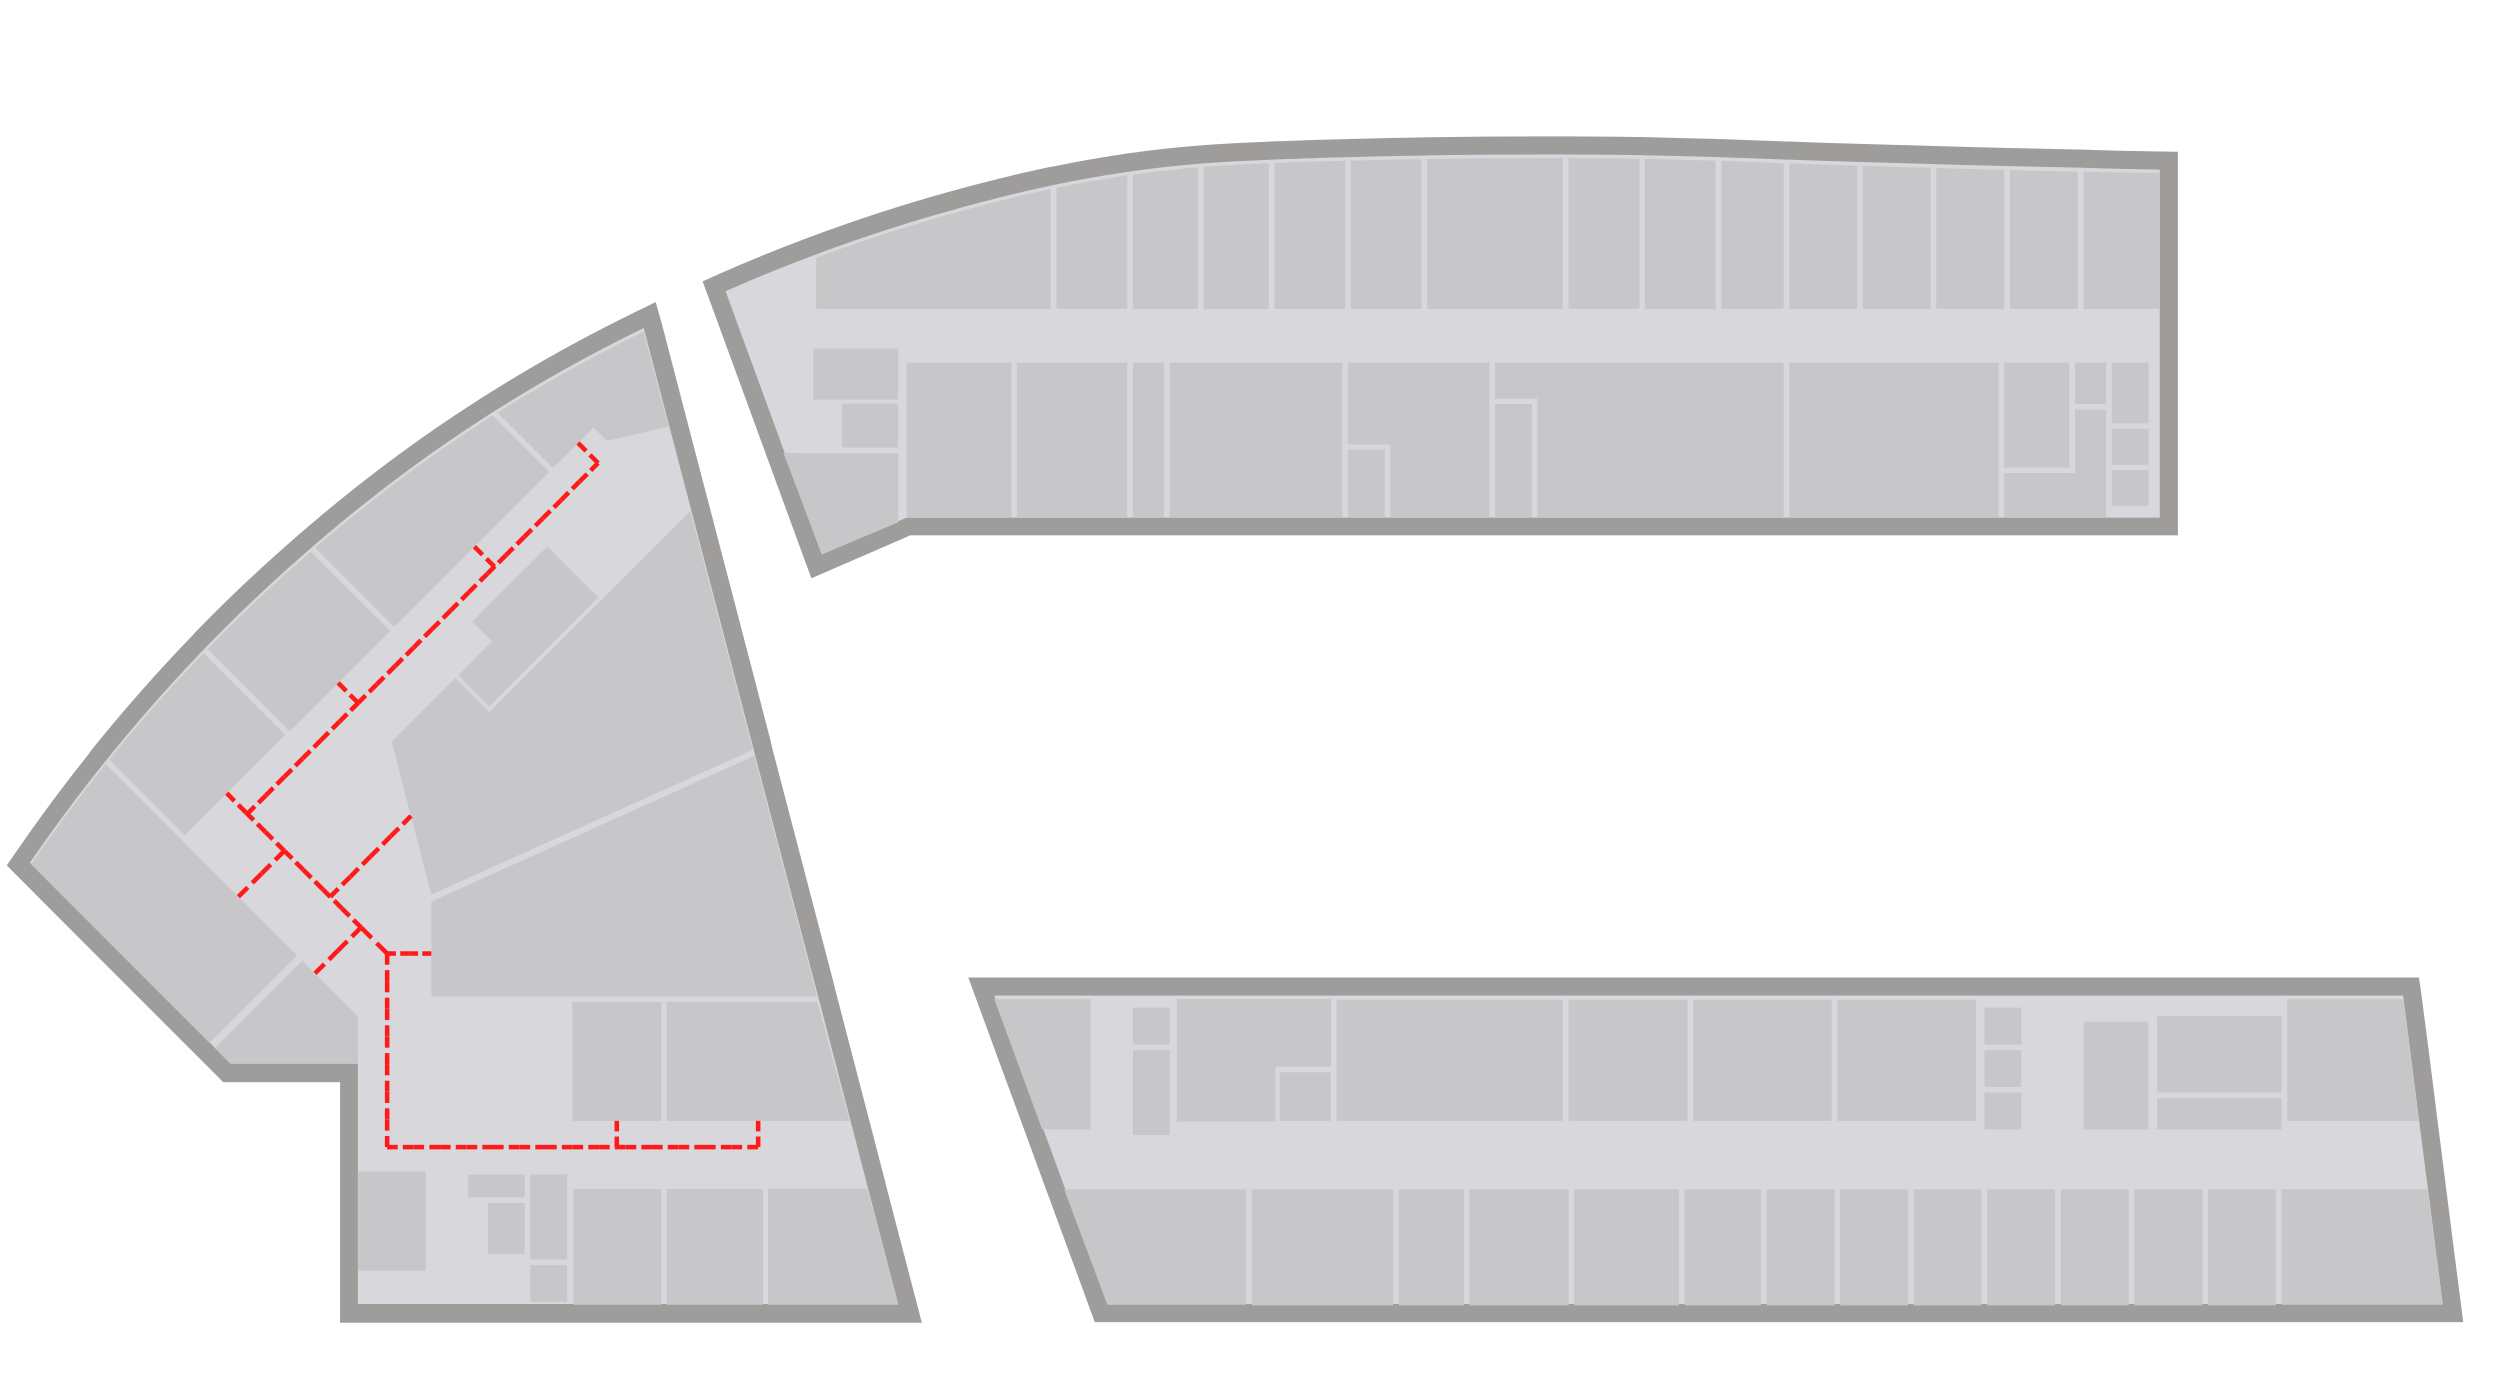 <?xml version="1.0" encoding="utf-8"?>
<!-- Generator: Adobe Illustrator 22.1.0, SVG Export Plug-In . SVG Version: 6.00 Build 0)  -->
<svg version="1.1" id="Ue4pT" xmlns="http://www.w3.org/2000/svg" xmlns:xlink="http://www.w3.org/1999/xlink" x="0px" y="0px"
	 viewBox="0 0 1657 910.2" style="enable-background:new 0 0 1657 910.2;" xml:space="preserve">
<g>
	<path style="fill:#D7D7DC;" d="M539.1,369.5c-4.2-11.5-8.5-23.1-12.7-34.7s-8.5-23.2-12.7-34.7l-40.3-110.3l5.1-2.3
		c18.8-8.4,38.5-16.4,60.3-24.5c4.1-1.6,8.5-3.2,13.2-4.8c28.7-10.3,57.9-19.4,86.7-27.2c15.4-4.2,33.8-9,56.5-13.8
		c0.7-0.2,1.3-0.3,2-0.4c0.6-0.1,1.1-0.2,1.7-0.4h0.1c14.1-2.9,29.4-5.6,45.3-8.1c0.2,0,1.5-0.2,1.8-0.3c1.2-0.2,2.6-0.4,4-0.5
		c16.1-2.2,29.4-3.7,43.3-4.8l3.8-0.3c14-1.1,29-1.8,43.2-2.4c0.7-0.1,1.4-0.1,2-0.1s1.1,0,1.7-0.1h0.3l6.7-0.2
		c6.7-0.2,13.8-0.5,21.4-0.8h1.1c6.1-0.2,11.9-0.4,17.8-0.5c0.6,0,1.2,0,1.7,0c0.7,0,1.4-0.1,2-0.1l4.7-0.1
		c14.8-0.4,28.7-0.7,42.2-0.9c1.2,0,2.3,0,3.3-0.1h0.2h0.2c25.1-0.4,50-0.6,73.9-0.6c5.7,0,11.1,0,16.2,0h3.8
		c25.1,0.1,40.9,0.3,45.1,0.4h1.8c1.3,0,2.6,0,4,0.1c17.6,0.4,31.4,0.8,46.7,1.2c0.6,0,1.3,0,2,0.1c0.5,0,1.1,0,1.6,0h0.2l4.9,0.2
		c11.2,0.4,22.8,0.9,36.3,1.3c0.6,0,1.3,0,2,0.1c0.5,0,1.1,0,1.6,0h0.2c14.1,0.6,28.8,1,44.9,1.5c0.7,0,1.4,0,2,0.1
		c0.5,0,1.1,0,1.7,0h0.2c5.2,0.2,10.7,0.3,16.5,0.5c3.7,0.1,7.6,0.2,11.5,0.3h0.6c5.6,0.2,10.9,0.4,16.2,0.5c0.7,0,1.3,0,2,0.1
		c0.5,0,1.1,0,1.6,0h0.2c15.7,0.5,30.8,0.9,44.9,1.2c0.7,0,1.4,0,2.1,0.1c0.5,0,1.1,0,1.7,0h0.1c12.4,0.3,24.1,0.6,35.2,0.8l9.7,0.2
		c1.2,0,2.6,0,4,0.1c19.4,0.7,36.3,1,50.3,1.2l5.9,0.1v242.6H602.1c-0.1,0.1-0.3,0.1-0.4,0.2l-0.3,0.1l-0.3,0.1
		c-0.6,0.2-1.2,0.5-1.9,0.8c-0.6,0.2-1.1,0.5-1.6,0.7c-16.8,7.3-33.7,14.6-50.5,21.9l-5.8,2.5L539.1,369.5z"/>
	<path style="fill:#9E9D9C;" d="M1019.7,102.4c5.7,0,11.1,0,16.2,0c1.3,0,2.6,0,3.8,0c25,0.1,41,0.3,45,0.4c0.6,0,1.3,0,1.9,0
		c1.3,0,2.5,0,3.7,0.1c18.8,0.4,33.2,0.8,46.9,1.2c1.2,0,2.5,0.1,3.7,0.1c13.1,0.5,25.8,1,41.3,1.5c1.2,0,2.5,0.1,3.7,0.1
		c12.6,0.5,27,1,45,1.5c1.3,0,2.5,0.1,3.8,0.1c8.5,0.3,17.9,0.5,28.1,0.8c5.7,0.2,11.3,0.4,16.9,0.5c1.2,0,2.5,0.1,3.7,0.1
		c15.8,0.5,30.8,0.9,45,1.2c1.3,0,2.5,0.1,3.8,0.1c16.1,0.4,31.1,0.7,45,1c1.2,0,2.5,0,3.7,0.1c19.4,0.7,36.4,1,50.6,1.2v230.7
		H600.9c-0.6,0.3-1.3,0.5-1.9,0.8c-1.3,0.5-2.5,1.1-3.7,1.6c-16.9,7.3-33.8,14.6-50.6,21.9c-8.5-23.1-16.9-46.3-25.4-69.4l-38.4-105
		c20.9-9.3,41-17.3,60-24.4c4.4-1.7,8.8-3.3,13.1-4.8c32.4-11.6,61.5-20.4,86.3-27.1c14.1-3.8,32.9-8.8,56.2-13.7
		c1.3-0.3,2.5-0.5,3.8-0.8c13.5-2.8,28.5-5.5,45-8c0.6-0.1,1.3-0.2,1.9-0.3c1.2-0.2,2.5-0.4,3.7-0.5c14.4-2,28-3.6,43.1-4.8
		c1.3-0.1,2.5-0.2,3.8-0.3c12.8-1,26.7-1.7,43.1-2.4c1.3-0.1,2.5-0.1,3.8-0.2c8.6-0.3,17.9-0.6,28.1-1c6.4-0.2,12.6-0.4,18.8-0.5
		c1.2,0,2.5-0.1,3.7-0.1c16.4-0.4,32-0.8,46.9-1c1.2,0,2.5,0,3.7-0.1C974,102.5,998.9,102.4,1019.7,102.4 M1019.7,90.4
		c-24,0-48.9,0.2-74,0.6h-0.4h-0.4c-0.7,0.1-1.7,0.1-2.7,0.1h-0.1H942c-13.5,0.2-27.5,0.5-42.3,0.9l-4.6,0.1c-0.8,0-1.5,0-2.2,0.1
		c-0.5,0-1,0-1.4,0h-0.1h-0.1c-5.9,0.1-11.7,0.3-17.9,0.5h-1.1l0,0l0,0c-7.6,0.3-14.5,0.5-21.3,0.8l-6.8,0.2h-0.3h-0.3
		c-0.4,0-0.9,0.1-1.5,0.1s-1.3,0.1-2.1,0.1c-14.2,0.6-29.3,1.3-43.3,2.4c-0.6,0-1.3,0.1-1.9,0.2c-0.6,0-1.2,0.1-1.9,0.1
		c-14,1.1-27.4,2.6-43.5,4.8c-1.5,0.1-3,0.4-4.3,0.6c-0.3,0-0.5,0.1-0.8,0.1c-0.3,0.1-0.7,0.1-1,0.2c-16,2.4-31.3,5.2-45.6,8.1h-0.1
		h-0.1c-0.5,0.1-1,0.2-1.6,0.3c-0.6,0.1-1.4,0.3-2.1,0.4c-22.8,4.8-41.2,9.7-56.7,13.8c-29,7.8-58.3,17-87.2,27.4
		c-4.8,1.7-9.2,3.3-13.4,4.9c-21.9,8.2-41.7,16.3-60.6,24.7l-10.2,4.6l3.9,10.5L508,302c4.3,11.6,8.5,23.3,12.7,34.7
		c4.2,11.4,8.5,23.2,12.7,34.7l4.4,11.9l11.7-5.1c16.8-7.3,33.9-14.7,50.5-21.9c0.6-0.2,1.1-0.5,1.7-0.8c0.6-0.3,1.1-0.5,1.6-0.7
		l0,0h828.2h12v-12V112.4v-11.8l-11.8-0.2c-13.9-0.2-30.8-0.5-50.1-1.2c-1.5-0.1-3-0.1-4.3-0.1l-9.8-0.2
		c-11.2-0.2-22.7-0.5-35.1-0.8h-0.1h-0.1c-0.4,0-0.9,0-1.4,0c-0.7,0-1.4-0.1-2.2-0.1c-14.1-0.3-29.1-0.7-44.8-1.2h-0.2h-0.2
		c-0.4,0-0.9,0-1.4,0c-0.7,0-1.4-0.1-2.2-0.1c-5.3-0.1-10.5-0.3-16-0.5h-0.6l0,0l0,0c-4-0.1-7.8-0.2-11.6-0.3
		c-5.8-0.2-11.3-0.3-16.5-0.5h-0.2h-0.2c-0.4,0-0.9,0-1.4,0c-0.7,0-1.4-0.1-2.2-0.1c-16-0.4-30.7-0.9-44.7-1.5h-0.2h-0.2
		c-0.4,0-0.9,0-1.4,0c-0.6,0-1.4-0.1-2.1-0.1c-13.5-0.4-25-0.9-36.2-1.3l-4.9-0.2h-0.2h-0.2c-0.4,0-0.9,0-1.4,0
		c-0.6,0-1.4-0.1-2.1-0.1c-15.2-0.4-28.9-0.8-46.5-1.2c-1.5-0.1-2.9-0.1-4.3-0.1h-1.8c-4.3-0.1-20.2-0.3-45.1-0.4h-3.8
		C1030.6,90.4,1025.2,90.4,1019.7,90.4L1019.7,90.4z"/>
</g>
<g>
	<path style="fill:#D7D7DC;" d="M729.8,870.3l-1.4-4c-5.1-14-10.3-28.2-15.4-42c-4.3-11.6-8.7-23.6-13-35.4l-0.1-0.1l-0.5-1.2
		c-2.4-6.6-4.8-13.2-7.2-19.8c-2.4-6.5-4.8-13.1-7.2-19.6c-5.3-14.4-10.6-28.7-15.8-43.1c-5.3-14.4-10.6-28.8-15.9-43.2l-3-8.1H1598
		l0.7,5.2c3.1,24,6.2,48.4,9.2,72l1.1,8.6c0.9,7.5,1.9,15,2.9,22.5c0.9,7,1.8,14,2.7,21l0,0l0.3,2c1.9,14.8,3.8,29.5,5.6,44.2
		c1.5,11.4,2.9,22.7,4.4,34.1l0.9,6.8L729.8,870.3L729.8,870.3z"/>
	<path style="fill:#9E9D9C;" d="M1592.8,659.9c3.5,26.9,6.9,53.8,10.3,80.6c1.9,15,3.9,30,5.8,45c0,0.2,0,0.4,0.1,0.5
		c3.3,26.2,6.7,52.3,10,78.3H734c-9.5-26.2-19.2-52.2-28.7-78.3c0-0.1-0.1-0.3-0.2-0.4c-4.8-13.1-9.6-26.3-14.4-39.4
		c-10.6-28.8-21.1-57.5-31.7-86.3L1592.8,659.9 M1603.3,647.9h-10.5H659h-17.2l5.9,16.1c5.3,14.4,10.6,28.8,15.8,43.1
		c5.3,14.4,10.6,28.8,15.9,43.2c2.4,6.5,4.8,13.1,7.2,19.7c2.4,6.6,4.8,13.2,7.2,19.7l0.9,2.5l0.1,0.1c4.2,11.4,8.4,23,12.5,34.1
		c5.1,13.7,10.3,27.9,15.4,42l2.9,7.9h8.4h885h13.6l-1.7-13.5c-1.4-11.3-2.9-22.7-4.4-34.1c-1.9-14.5-3.8-29.5-5.6-44.2l-0.5-4.1
		l0,0c-0.8-6.3-1.6-12.7-2.4-18.9c-1-7.4-1.9-15-2.9-22.5l-1.1-9.1c-3-23.4-6-47.7-9.2-71.6L1603.3,647.9L1603.3,647.9z"/>
</g>
<g>
	<path style="fill:#D7D7DC;" d="M231.2,870.3V710.9h-80.9l-16.8-16.8c-6.5-6.5-13.1-13.1-19.6-19.6c-12.9-12.9-26.3-26.3-39.4-39.4
		c-19.3-19.3-39.3-39.3-59-59.1l-3.5-3.5l2.8-4.1c15.6-22.7,32.1-44.9,49-65.9l0.1-0.2c0.2-0.3,0.5-0.6,0.7-0.9
		c0.3-0.4,0.6-0.8,0.9-1.2c0.2-0.3,0.5-0.6,0.7-0.9c0.5-0.6,0.9-1.1,1.3-1.6l0.1-0.2l0.1-0.2c20.3-25,41.4-48.9,62.8-71.1l0.1-0.1
		c0.9-0.9,1.7-1.7,2.4-2.4l0.1-0.2c2.1-2.3,4.2-4.3,6-6.1c19.8-20,40.3-39.3,62.9-58.9l0.2-0.2c0.9-0.7,1.7-1.4,2.6-2.3l0.1-0.1
		c32.4-27.9,66.1-53.5,100.2-76.2c5.3-3.5,11.3-7.4,18.2-11.9c1.2-0.7,2.3-1.4,3.3-2.1c31.5-19.8,64.2-37.9,97.3-54l6.6-3.2l1.9,7.1
		c5.4,20.7,11,42,16.4,63c2.1,7.9,4.1,15.8,6.2,23.7c2.8,10.7,5.6,21.4,8.4,32.1c6.9,26.4,13.8,52.8,20.7,79.2
		c6.9,26.4,13.7,52.7,20.6,79.1v0.2c0.1,0.6,0.3,1.2,0.5,1.8c0.2,0.7,0.4,1.4,0.5,2.1c6.9,26.5,13.8,53,20.8,79.5
		c6.9,26.6,13.9,53.2,20.8,79.7v0.2c0.2,1,0.5,2.1,0.8,3.2l0.1,0.2l20.6,79l11.9,45.7v0.2c3.7,14.4,7.5,28.7,11.2,43.1
		c3,11.6,6.1,23.3,9.1,34.9l1.9,7.5H231.2V870.3z"/>
	<path style="fill:#9E9D9C;" d="M426.7,217.4c5.5,21,11,42,16.4,63c4.9,18.7,9.7,37.3,14.6,55.9c13.8,52.8,27.5,105.5,41.3,158.3
		c0.3,1.3,0.7,2.7,1,4c13.9,53.1,27.7,106.2,41.6,159.3c0.3,1.3,0.6,2.5,1,3.7l20.5,78.8c3.9,15,7.8,30,11.7,45c0,0.1,0,0.1,0,0.2
		c6.8,26.3,13.7,52.5,20.5,78.7H237.2V704.9h-84.4l-15-15c-19.7-19.7-39.4-39.3-59-59c-19.7-19.7-39.4-39.4-59-59.1
		c12.8-18.6,29-41,48.7-65.6c0.6-0.7,1.1-1.4,1.7-2.1c0.8-1,1.6-1.9,2.3-2.9c24.3-29.9,46.3-53.9,62.5-70.7c0.9-0.9,1.8-1.8,2.6-2.7
		c2.1-2.2,4.1-4.2,5.9-6c21.7-22,42.9-41.5,62.6-58.6c1-0.8,1.9-1.6,2.9-2.5c46.5-40,84.3-65.6,99.6-75.8
		c5.7-3.8,11.7-7.7,18.1-11.8c1.1-0.7,2.2-1.4,3.2-2C356.2,254.6,388.6,235.9,426.7,217.4 M434.6,200.2l-13.1,6.4
		c-33.2,16.1-66.2,34.4-97.8,54.3c-1.1,0.7-2.3,1.4-3.4,2.1c-7,4.5-13,8.4-18.3,11.9c-34.3,22.8-68.2,48.6-100.8,76.7l-0.1,0.1
		l-0.1,0.1c-0.8,0.8-1.6,1.4-2.4,2l-0.2,0.2l-0.2,0.2c-22.7,19.7-43.4,39-63.2,59.2c-1.8,1.8-3.9,3.9-6.1,6.2l-0.1,0.2l-0.1,0.2
		c-0.6,0.6-1.3,1.4-2.1,2.2l-0.1,0.1l-0.1,0.1c-21.5,22.3-42.8,46.4-63.2,71.5l-0.3,0.3l-0.2,0.4c-0.2,0.3-0.6,0.8-1,1.2
		c-0.2,0.3-0.5,0.6-0.7,0.9c-0.4,0.5-0.8,0.9-1,1.3c-0.2,0.2-0.3,0.4-0.5,0.7l-0.1,0.2l-0.1,0.2c-17,21.2-33.5,43.5-49.2,66.3
		l-5.6,8.2l7,7.1c19.6,19.7,39.6,39.7,59,59.1c13.1,13.1,26.4,26.4,39.3,39.3c6.6,6.6,13.1,13.1,19.7,19.7l15,15l3.5,3.5h5h72.4
		v147.4v12h12h358.1H611l-3.9-15c-3-11.6-6-23.2-9.1-34.8c-3.6-13.9-7.4-28.2-11-42.4v-0.2l-0.4-1.5l-11.7-45L554.4,659l-0.1-0.4
		l-0.1-0.4c-0.2-0.7-0.5-1.6-0.7-2.6v-0.2v-0.2c-6.9-26.5-14-53.5-20.8-79.6s-13.8-53-20.8-79.5c-0.2-0.7-0.3-1.4-0.5-2.1
		c-0.1-0.6-0.3-1.1-0.4-1.7v-0.2v-0.2c-6.9-26.4-13.8-52.8-20.6-79.1c-6.9-26.4-13.8-52.8-20.7-79.2c-2.8-10.7-5.6-21.6-8.4-32.1
		c-2.1-7.9-4.1-15.9-6.2-23.8c-5.4-21-11-42.4-16.4-63L434.6,200.2L434.6,200.2z"/>
</g>
<path id="tr02001" style="fill:#C7C7C9;" d="M696.5,125.3v79.4H540.9v-33.8c4.4-1.7,8.8-3.3,13.1-4.8c32.4-11.6,61.5-20.4,86.3-27.1
	C654.4,135.2,673.2,130.2,696.5,125.3z"/>
<path id="tu02001" style="fill:#C7C7C9;" d="M747.2,116.2v88.5h-46.9v-80.2c13.5-2.8,28.5-5.5,45-8
	C745.9,116.4,746.6,116.3,747.2,116.2z"/>
<path id="tu02002" style="fill:#C7C7C9;" d="M794,110.9v93.8h-43.1v-89C765.3,113.7,778.9,112.1,794,110.9z"/>
<path id="tu02003" style="fill:#C7C7C9;" d="M840.9,108.2v96.5h-43.1v-94.1C810.6,109.6,824.5,108.9,840.9,108.2z"/>
<path id="tu02004" style="fill:#C7C7C9;" d="M891.6,106.6v98.1h-46.9V108c8.6-0.3,17.9-0.6,28.1-1
	C879.2,106.9,885.4,106.7,891.6,106.6z"/>
<path id="tu02005" style="fill:#C7C7C9;" d="M942.2,105.5v99.2h-46.9v-98.2C911.7,106,927.3,105.7,942.2,105.5z"/>
<path id="tu02006_x2F_7" style="fill:#C7C7C9;" d="M1035.9,104.8v99.9h-90v-99.3C981.7,104.9,1012.4,104.8,1035.9,104.8z"/>
<path id="tu02008" style="fill:#C7C7C9;" d="M1086.6,105.2v99.5h-46.9v-99.9c25,0.1,41,0.3,45,0.4
	C1085.3,105.2,1086,105.2,1086.6,105.2z"/>
<path id="tu02009" style="fill:#C7C7C9;" d="M1137.2,106.5v98.2h-46.9v-99.4C1109.1,105.7,1123.5,106.1,1137.2,106.5z"/>
<path id="tu02010" style="fill:#C7C7C9;" d="M1182.2,108.2v96.5h-41.3v-98.1C1154,107.1,1166.7,107.6,1182.2,108.2z"/>
<path id="tu02011" style="fill:#C7C7C9;" d="M1230.9,109.8v94.9h-45v-96.4C1198.5,108.8,1212.9,109.3,1230.9,109.8z"/>
<path id="tu02012" style="fill:#C7C7C9;" d="M1279.7,111.3v93.4h-45V110c8.5,0.3,17.9,0.5,28.1,0.8
	C1268.5,111,1274.2,111.2,1279.7,111.3z"/>
<path id="tu02013" style="fill:#C7C7C9;" d="M1328.4,112.7v92h-45v-93.3C1299.2,111.9,1314.2,112.3,1328.4,112.7z"/>
<path id="tu02014" style="fill:#C7C7C9;" d="M1377.2,113.8v90.9h-45v-91.9C1348.3,113.2,1363.3,113.5,1377.2,113.8z"/>
<path id="tu02015" style="fill:#C7C7C9;" d="M1431.5,114.7v90h-50.6v-90.9C1400.3,114.2,1417.3,114.5,1431.5,114.7z"/>
<rect id="bagno2_1_" x="600.9" y="240.4" style="fill:#C7C7C9;" width="69.4" height="102.3"/>
<rect id="tl02001" x="674" y="240.4" style="fill:#C7C7C9;" width="73.1" height="102.3"/>
<rect id="ptch02" x="750.9" y="240.4" style="fill:#C7C7C9;" width="20.6" height="102.3"/>
<rect id="tl02002" x="775.3" y="240.4" style="fill:#C7C7C9;" width="114.4" height="102.3"/>
<rect id="ptch02lab05" x="893.4" y="298" style="fill:#C7C7C9;" width="24.4" height="44.7"/>
<rect id="ptch02lab04" x="990.9" y="267.8" style="fill:#C7C7C9;" width="24.4" height="74.7"/>
<polygon id="tl02003" style="fill:#C7C7C9;" points="987.2,240.4 987.2,342.7 921.5,342.7 921.5,294.6 893.4,294.6 893.4,240.4 "/>
<polygon id="tl02004" style="fill:#C7C7C9;" points="1182.2,240.4 1182.2,342.7 1019,342.7 1019,264.2 990.9,264.2 990.9,240.4 "/>
<polygon id="bagno5" style="fill:#C7C7C9;" points="882.2,662.2 882.2,707 845.2,707 845.2,743.3 780,743.3 780,662.2 "/>
<rect id="tl001" x="885.9" y="662.7" style="fill:#C7C7C9;" width="150" height="80.2"/>
<rect id="tl002" x="1039.7" y="662.7" style="fill:#C7C7C9;" width="78.8" height="80.2"/>
<rect id="tl003" x="1122.2" y="662.7" style="fill:#C7C7C9;" width="91.9" height="80.2"/>
<rect id="tl02006" x="1217.8" y="662.7" style="fill:#C7C7C9;" width="91.9" height="80.2"/>
<path id="tl02007" style="fill:#C7C7C9;" d="M1603.2,742.9H1516v-80.6h76.9C1596.3,689.1,1599.7,716,1603.2,742.9z"/>
<path id="tl0010" style="fill:#C7C7C9;" d="M825.9,788.3v76.5H734c-9.5-25.6-19.2-51-28.7-76.5H825.9z"/>
<rect id="tl00009" x="829.7" y="788.3" style="fill:#C7C7C9;" width="93.8" height="76.9"/>
<rect id="tl00008" x="927.2" y="788.3" style="fill:#C7C7C9;" width="43.1" height="76.9"/>
<rect id="tl00007" x="974" y="788.3" style="fill:#C7C7C9;" width="65.6" height="76.9"/>
<rect id="tl0006" x="1043.4" y="788.3" style="fill:#C7C7C9;" width="69.4" height="76.9"/>
<rect id="tl0005" x="1116.5" y="788.3" style="fill:#C7C7C9;" width="50.6" height="76.9"/>
<rect id="tl0004" x="1170.9" y="788.3" style="fill:#C7C7C9;" width="45" height="76.9"/>
<rect id="tl02014" x="1219.7" y="788.3" style="fill:#C7C7C9;" width="45" height="76.9"/>
<rect id="tl02013" x="1268.4" y="788.3" style="fill:#C7C7C9;" width="45" height="76.9"/>
<rect id="tl02012" x="1317.2" y="788.3" style="fill:#C7C7C9;" width="45" height="76.9"/>
<rect id="tl02011" x="1365.9" y="788.3" style="fill:#C7C7C9;" width="45" height="76.9"/>
<rect id="tl02010" x="1414.7" y="788.3" style="fill:#C7C7C9;" width="45" height="76.9"/>
<rect id="tl02009" x="1463.4" y="788.3" style="fill:#C7C7C9;" width="45" height="76.9"/>
<path id="tl02009_1_" style="fill:#C7C7C9;" d="M1619,864.8h-106.8v-76.5h96.8C1612.3,813.8,1615.7,839.4,1619,864.8z"/>
<path id="tuf2003" style="fill:#C7C7C9;" d="M595.3,864.8h-86.2v-76.9h65.7C581.6,813.6,588.5,839.2,595.3,864.8z"/>
<path id="Ue4_0_L.TosoMontanari" style="fill:#C7C7C9;" d="M498.9,497l-213,95.9l-26.3-101.3l42.2-42.2l22.5,22.5l133.2-133.2
	C471.4,391.5,485.1,444.3,498.9,497z"/>
<path id="Ue4_0_G.Ciamician" style="fill:#C7C7C9;" d="M541.5,660.4H285.9v-62.8l214-96.6
	C513.8,554.1,527.6,607.3,541.5,660.4z"/>
<polygon id="bagno3" style="fill:#C7C7C9;" points="303.7,447.6 324.4,468.2 396.5,396 362.8,362.3 313.1,411.9 326.2,425.1 "/>
<path id="Ue4_0_SalaRiunioni1" style="fill:#C7C7C9;" d="M189,487l-66.5,66.5l-50-50c24.3-29.9,46.3-53.9,62.5-70.7L189,487
	z"/>
<path id="Ue4_0_SalaRiunioni2" style="fill:#C7C7C9;" d="M258.6,418.1L192,484.7l-54.5-54.5c2.1-2.2,4.1-4.2,5.9-6
	c21.7-22,42.9-41.5,62.6-58.6L258.6,418.1z"/>
<path id="Ue4_0_SalaRiunioni3" style="fill:#C7C7C9;" d="M363.9,312.8L261.2,415.5l-52.4-52.4c46.5-40,84.3-65.6,99.6-75.8
	c5.7-3.8,11.7-7.7,18.1-11.8L363.9,312.8z"/>
<path id="Ue4_0_ServiziAmministrativiStudenti" style="fill:#C7C7C9;" d="M443,282.8l-40.7,9.4l-8.9-8.9l-26.9,26.9
	l-36.7-36.7c26.3-16.5,58.7-35.2,96.8-53.7C432,240.8,437.5,261.8,443,282.8z"/>
<path id="vanoscala1" style="fill:#C7C7C9;" d="M595.3,300.4v45.8c-16.9,7.1-33.8,14.1-50.6,21.2c-8.5-22.3-16.9-44.8-25.4-67.1
	L595.3,300.4L595.3,300.4z"/>
<rect id="ascensore8" x="558.1" y="267.6" style="fill:#C7C7C9;" width="37.2" height="29"/>
<rect id="tlt002" x="539" y="231" style="fill:#C7C7C9;" width="56.3" height="33.8"/>
<path id="vanoscala4" style="fill:#C7C7C9;" d="M722.8,662.3v86.2h-32.1c-10.6-28.8-21.1-57.5-31.7-86.3L722.8,662.3L722.8,662.3z"
	/>
<rect id="ascensore7" x="351.5" y="838.5" style="fill:#C7C7C9;" width="24.4" height="24.4"/>
<rect id="ascensore6" x="323.4" y="797.3" style="fill:#C7C7C9;" width="24.4" height="33.8"/>
<rect x="310.3" y="778.5" style="fill:#C7C7C9;" width="37.5" height="15"/>
<rect id="tlt004" x="351.5" y="778.5" style="fill:#C7C7C9;" width="24.4" height="56.3"/>
<rect id="ascensore5" x="1315.3" y="667.9" style="fill:#C7C7C9;" width="24.4" height="24.4"/>
<rect id="ascensore4" x="1399.7" y="311.6" style="fill:#C7C7C9;" width="24.4" height="23.8"/>
<rect id="ascensore3" x="1399.7" y="284.2" style="fill:#C7C7C9;" width="24.4" height="23.8"/>
<rect id="ascensore2" x="750.9" y="667.9" style="fill:#C7C7C9;" width="24.4" height="24.4"/>
<rect id="ascensore1_1_" x="1315.3" y="696" style="fill:#C7C7C9;" width="24.4" height="24.4"/>
<rect id="tlt007" x="1315.3" y="724.1" style="fill:#C7C7C9;" width="24.4" height="24.4"/>
<rect id="TLT005" x="750.9" y="696" style="fill:#C7C7C9;" width="24.4" height="56.3"/>
<rect id="tng001" x="1429.7" y="673.5" style="fill:#C7C7C9;" width="82.5" height="50.6"/>
<rect id="bagno1" x="1429.7" y="727.9" style="fill:#C7C7C9;" width="82.5" height="20.6"/>
<rect id="vanoscala5" x="237.2" y="776.6" style="fill:#C7C7C9;" width="45" height="65.6"/>
<rect id="tl02005" x="1185.9" y="240.4" style="fill:#C7C7C9;" width="138.8" height="102.3"/>
<rect id="vanoscala2" x="1328.4" y="240.4" style="fill:#C7C7C9;" width="43.1" height="69.5"/>
<rect id="vanoscala3" x="1380.9" y="677.3" style="fill:#C7C7C9;" width="43.1" height="71.3"/>
<polygon id="t0001" style="fill:#C7C7C9;" points="1395.9,271.5 1395.9,342.7 1328.4,342.7 1328.4,313.5 1375.3,313.5 1375.3,271.5
	"/>
<rect id="tf001" x="1375.3" y="240.4" style="fill:#C7C7C9;" width="20.6" height="27.4"/>
<rect id="tlt001" x="1399.7" y="240.4" style="fill:#C7C7C9;" width="24.4" height="40.2"/>
<rect id="tlt006" x="848.3" y="710.7" style="fill:#C7C7C9;" width="33.8" height="32.2"/>
<rect id="tuf2002" x="441.9" y="788" style="fill:#C7C7C9;" width="63.8" height="76.8"/>
<rect id="tuf2001" x="380.1" y="788" style="fill:#C7C7C9;" width="58.1" height="76.8"/>
<rect id="Ue4_0_BagnoHandicap01" x="379.3" y="664.1" style="fill:#C7C7C9;" width="59" height="78.8"/>
<polygon id="Ue4_0_Bagno01" style="fill:#C7C7C9;" points="563,742.9 441.9,742.9 441.9,664.1 541.8,664.1 "/>
<polygon id="Ue4_0_Portineria" style="fill:#C7C7C9;" points="237.2,673.5 237.2,704.9 152.8,704.9 142.5,694.6
	200.4,636.7 "/>
<path id="Ue4_0_AulaP" style="fill:#C7C7C9;" d="M196.9,633.2L139,691.1l-1.2-1.2c-19.7-19.7-39.4-39.3-59-59
	c-19.4-19.4-38.8-38.8-58.1-58.2c12.6-18.3,28.5-40.2,47.7-64.2c0.6-0.7,1.1-1.4,1.7-2.1L196.9,633.2z"/>
<g>
	<g>
		<g>
			<g>
				<line id="Path_Ue4_0_0050" style="fill:none;stroke:#FF1A1A;stroke-width:3;stroke-miterlimit:10;" x1="218" y1="636" x2="224.1" y2="629.9"/>
				<line id="Path_Ue4_0_0051" style="fill:none;stroke:#FF1A1A;stroke-width:3;stroke-miterlimit:10;" x1="208.8" y1="645.1" x2="215" y2="639"/>
			</g>
			<g>
				<line id="Path_Ue4_0_0052" style="fill:none;stroke:#FF1A1A;stroke-width:3;stroke-miterlimit:10;" x1="233.2" y1="620.8" x2="239.3" y2="614.7"/>
				<line id="Path_Ue4_0_0053" style="fill:none;stroke:#FF1A1A;stroke-width:3;stroke-miterlimit:10;" x1="224.1" y1="629.9" x2="230.2" y2="623.8"/>
			</g>
		</g>
	</g>
</g>
<g>
	<g>
		<g>
			<g>
				<line id="Path_Ue4_0_0122" style="fill:none;stroke:#FF1A1A;stroke-width:3;stroke-miterlimit:10;" x1="167.2" y1="585.2" x2="173.3" y2="579.1"/>
				<line id="Path_Ue4_0_0123" style="fill:none;stroke:#FF1A1A;stroke-width:3;stroke-miterlimit:10;" x1="158" y1="594.3" x2="164.2" y2="588.2"/>
			</g>
			<g>
				<line id="Path_Ue4_0_0124" style="fill:none;stroke:#FF1A1A;stroke-width:3;stroke-miterlimit:10;" x1="182.4" y1="570" x2="188.5" y2="563.9"/>
				<line id="Path_Ue4_0_0125" style="fill:none;stroke:#FF1A1A;stroke-width:3;stroke-miterlimit:10;" x1="173.3" y1="579.1" x2="179.4" y2="573"/>
			</g>
		</g>
	</g>
</g>
<g>
	<g>
		<g>
			<g>
				<line id="Path_Ue4_0_0054" style="fill:none;stroke:#FF1A1A;stroke-width:3;stroke-miterlimit:10;" x1="157.9" y1="533.4" x2="163" y2="538.5"/>
				<line id="Path_Ue4_0_0055" style="fill:none;stroke:#FF1A1A;stroke-width:3;stroke-miterlimit:10;" x1="150.3" y1="525.7" x2="155.4" y2="530.9"/>
			</g>
			<g>
				<line id="Path_Ue4_0_0056" style="fill:none;stroke:#FF1A1A;stroke-width:3;stroke-miterlimit:10;" x1="170.6" y1="546.1" x2="175.7" y2="551.2"/>
				<line id="Path_Ue4_0_0057" style="fill:none;stroke:#FF1A1A;stroke-width:3;stroke-miterlimit:10;" x1="163" y1="538.5" x2="168.1" y2="543.6"/>
			</g>
			<g>
				<line id="Path_Ue4_0_0058" style="fill:none;stroke:#FF1A1A;stroke-width:3;stroke-miterlimit:10;" x1="183.3" y1="558.8" x2="188.4" y2="563.9"/>
				<line id="Path_Ue4_0_0059" style="fill:none;stroke:#FF1A1A;stroke-width:3;stroke-miterlimit:10;" x1="175.7" y1="551.2" x2="180.8" y2="556.3"/>
			</g>
			<g>
				<line id="Path_Ue4_0_0060" style="fill:none;stroke:#FF1A1A;stroke-width:3;stroke-miterlimit:10;" x1="196" y1="571.5" x2="201.1" y2="576.6"/>
				<line id="Path_Ue4_0_0061" style="fill:none;stroke:#FF1A1A;stroke-width:3;stroke-miterlimit:10;" x1="188.4" y1="563.9" x2="193.6" y2="569"/>
			</g>
			<g>
				<line id="Path_Ue4_0_0062" style="fill:none;stroke:#FF1A1A;stroke-width:3;stroke-miterlimit:10;" x1="208.7" y1="584.2" x2="213.8" y2="589.3"/>
				<line id="Path_Ue4_0_0063" style="fill:none;stroke:#FF1A1A;stroke-width:3;stroke-miterlimit:10;" x1="201.1" y1="576.6" x2="206.3" y2="581.8"/>
			</g>
			<g>
				<line id="Path_Ue4_0_0064" style="fill:none;stroke:#FF1A1A;stroke-width:3;stroke-miterlimit:10;" x1="221.5" y1="596.9" x2="226.5" y2="602"/>
				<line id="Path_Ue4_0_0065" style="fill:none;stroke:#FF1A1A;stroke-width:3;stroke-miterlimit:10;" x1="213.8" y1="589.3" x2="219" y2="594.5"/>
			</g>
			<g>
				<line id="Path_Ue4_0_0066" style="fill:none;stroke:#FF1A1A;stroke-width:3;stroke-miterlimit:10;" x1="234.2" y1="609.7" x2="239.3" y2="614.7"/>
				<line id="Path_Ue4_0_0067" style="fill:none;stroke:#FF1A1A;stroke-width:3;stroke-miterlimit:10;" x1="226.5" y1="602" x2="231.7" y2="607.2"/>
			</g>
		</g>
	</g>
</g>
<g>
	<g>
		<g>
			<g>
				<line id="Path_Ue4_0_0068" style="fill:none;stroke:#FF1A1A;stroke-width:3;stroke-miterlimit:10;" x1="171.3" y1="532.1" x2="176.2" y2="527.2"/>
				<line id="Path_Ue4_0_0069" style="fill:none;stroke:#FF1A1A;stroke-width:3;stroke-miterlimit:10;" x1="163.9" y1="539.4" x2="168.9" y2="534.4"/>
			</g>
			<g>
				<line id="Path_Ue4_0_0070" style="fill:none;stroke:#FF1A1A;stroke-width:3;stroke-miterlimit:10;" x1="183.5" y1="519.8" x2="188.4" y2="514.9"/>
				<line id="Path_Ue4_0_0071" style="fill:none;stroke:#FF1A1A;stroke-width:3;stroke-miterlimit:10;" x1="176.2" y1="527.2" x2="181.1" y2="522.2"/>
			</g>
			<g>
				<line id="Path_Ue4_0_0072" style="fill:none;stroke:#FF1A1A;stroke-width:3;stroke-miterlimit:10;" x1="195.7" y1="507.6" x2="200.6" y2="502.7"/>
				<line id="Path_Ue4_0_0073" style="fill:none;stroke:#FF1A1A;stroke-width:3;stroke-miterlimit:10;" x1="188.4" y1="514.9" x2="193.4" y2="510"/>
			</g>
			<g>
				<line id="Path_Ue4_0_0074" style="fill:none;stroke:#FF1A1A;stroke-width:3;stroke-miterlimit:10;" x1="208" y1="495.3" x2="212.9" y2="490.4"/>
				<line id="Path_Ue4_0_0075" style="fill:none;stroke:#FF1A1A;stroke-width:3;stroke-miterlimit:10;" x1="200.6" y1="502.7" x2="205.6" y2="497.7"/>
			</g>
			<g>
				<line id="Path_Ue4_0_0076" style="fill:none;stroke:#FF1A1A;stroke-width:3;stroke-miterlimit:10;" x1="220.2" y1="483.1" x2="225.1" y2="478.2"/>
				<line id="Path_Ue4_0_0077" style="fill:none;stroke:#FF1A1A;stroke-width:3;stroke-miterlimit:10;" x1="212.9" y1="490.4" x2="217.8" y2="485.5"/>
			</g>
			<g>
				<line id="Path_Ue4_0_0078" style="fill:none;stroke:#FF1A1A;stroke-width:3;stroke-miterlimit:10;" x1="232.4" y1="470.9" x2="237.3" y2="466"/>
				<line id="Path_Ue4_0_0079" style="fill:none;stroke:#FF1A1A;stroke-width:3;stroke-miterlimit:10;" x1="225.1" y1="478.2" x2="230.1" y2="473.2"/>
			</g>
			<g>
				<line id="Path_Ue4_0_0080" style="fill:none;stroke:#FF1A1A;stroke-width:3;stroke-miterlimit:10;" x1="244.7" y1="458.6" x2="249.6" y2="453.7"/>
				<line id="Path_Ue4_0_0081" style="fill:none;stroke:#FF1A1A;stroke-width:3;stroke-miterlimit:10;" x1="237.3" y1="466" x2="242.3" y2="461"/>
			</g>
			<g>
				<line id="Path_Ue4_0_0082" style="fill:none;stroke:#FF1A1A;stroke-width:3;stroke-miterlimit:10;" x1="256.9" y1="446.4" x2="261.8" y2="441.5"/>
				<line id="Path_Ue4_0_0083" style="fill:none;stroke:#FF1A1A;stroke-width:3;stroke-miterlimit:10;" x1="249.6" y1="453.7" x2="254.5" y2="448.8"/>
			</g>
			<g>
				<line id="Path_Ue4_0_0084" style="fill:none;stroke:#FF1A1A;stroke-width:3;stroke-miterlimit:10;" x1="269.2" y1="434.2" x2="274.1" y2="429.3"/>
				<line id="Path_Ue4_0_0085" style="fill:none;stroke:#FF1A1A;stroke-width:3;stroke-miterlimit:10;" x1="261.8" y1="441.5" x2="266.8" y2="436.5"/>
			</g>
			<g>
				<line id="Path_Ue4_0_0086" style="fill:none;stroke:#FF1A1A;stroke-width:3;stroke-miterlimit:10;" x1="281.4" y1="421.9" x2="286.3" y2="417"/>
				<line id="Path_Ue4_0_0087" style="fill:none;stroke:#FF1A1A;stroke-width:3;stroke-miterlimit:10;" x1="274.1" y1="429.3" x2="279" y2="424.3"/>
			</g>
			<g>
				<line id="Path_Ue4_0_0088" style="fill:none;stroke:#FF1A1A;stroke-width:3;stroke-miterlimit:10;" x1="293.6" y1="409.7" x2="298.5" y2="404.8"/>
				<line id="Path_Ue4_0_0089" style="fill:none;stroke:#FF1A1A;stroke-width:3;stroke-miterlimit:10;" x1="286.3" y1="417" x2="291.3" y2="412.1"/>
			</g>
			<g>
				<line id="Path_Ue4_0_0090" style="fill:none;stroke:#FF1A1A;stroke-width:3;stroke-miterlimit:10;" x1="305.9" y1="397.4" x2="310.8" y2="392.5"/>
				<line id="Path_Ue4_0_0091" style="fill:none;stroke:#FF1A1A;stroke-width:3;stroke-miterlimit:10;" x1="298.5" y1="404.8" x2="303.5" y2="399.8"/>
			</g>
			<g>
				<line id="Path_Ue4_0_0092" style="fill:none;stroke:#FF1A1A;stroke-width:3;stroke-miterlimit:10;" x1="318.1" y1="385.2" x2="323" y2="380.3"/>
				<line id="Path_Ue4_0_0093" style="fill:none;stroke:#FF1A1A;stroke-width:3;stroke-miterlimit:10;" x1="310.8" y1="392.5" x2="315.7" y2="387.6"/>
			</g>
			<g>
				<line id="Path_Ue4_0_0094" style="fill:none;stroke:#FF1A1A;stroke-width:3;stroke-miterlimit:10;" x1="330.3" y1="373" x2="335.2" y2="368.1"/>
				<line id="Path_Ue4_0_0095" style="fill:none;stroke:#FF1A1A;stroke-width:3;stroke-miterlimit:10;" x1="323" y1="380.3" x2="328" y2="375.3"/>
			</g>
			<g>
				<line id="Path_Ue4_0_0096" style="fill:none;stroke:#FF1A1A;stroke-width:3;stroke-miterlimit:10;" x1="342.6" y1="360.7" x2="347.5" y2="355.8"/>
				<line id="Path_Ue4_0_0097" style="fill:none;stroke:#FF1A1A;stroke-width:3;stroke-miterlimit:10;" x1="335.2" y1="368.1" x2="340.2" y2="363.1"/>
			</g>
			<g>
				<line id="Path_Ue4_0_0098" style="fill:none;stroke:#FF1A1A;stroke-width:3;stroke-miterlimit:10;" x1="354.8" y1="348.5" x2="359.7" y2="343.6"/>
				<line id="Path_Ue4_0_0099" style="fill:none;stroke:#FF1A1A;stroke-width:3;stroke-miterlimit:10;" x1="347.5" y1="355.8" x2="352.4" y2="350.9"/>
			</g>
			<g>
				<line id="Path_Ue4_0_0100" style="fill:none;stroke:#FF1A1A;stroke-width:3;stroke-miterlimit:10;" x1="367.1" y1="336.3" x2="372" y2="331.4"/>
				<line id="Path_Ue4_0_0101" style="fill:none;stroke:#FF1A1A;stroke-width:3;stroke-miterlimit:10;" x1="359.7" y1="343.6" x2="364.7" y2="338.6"/>
			</g>
			<g>
				<line id="Path_Ue4_0_0102" style="fill:none;stroke:#FF1A1A;stroke-width:3;stroke-miterlimit:10;" x1="379.3" y1="324" x2="384.2" y2="319.1"/>
				<line id="Path_Ue4_0_0103" style="fill:none;stroke:#FF1A1A;stroke-width:3;stroke-miterlimit:10;" x1="372" y1="331.4" x2="376.9" y2="326.4"/>
			</g>
			<g>
				<line id="Path_Ue4_0_0104" style="fill:none;stroke:#FF1A1A;stroke-width:3;stroke-miterlimit:10;" x1="391.5" y1="311.8" x2="396.4" y2="306.9"/>
				<line id="Path_Ue4_0_0105" style="fill:none;stroke:#FF1A1A;stroke-width:3;stroke-miterlimit:10;" x1="384.2" y1="319.1" x2="389.2" y2="314.2"/>
			</g>
		</g>
	</g>
</g>
<g>
	<g>
		<g>
			<line id="Path_Ue4_0_0106" style="fill:none;stroke:#FF1A1A;stroke-width:3;stroke-miterlimit:10;" x1="232" y1="460.6" x2="237.4" y2="465.9"/>
			<line id="Path_Ue4_0_0107" style="fill:none;stroke:#FF1A1A;stroke-width:3;stroke-miterlimit:10;" x1="224.1" y1="452.6" x2="229.5" y2="458"/>
		</g>
	</g>
</g>
<g>
	<g>
		<g>
			<line id="Path_Ue4_0_0108" style="fill:none;stroke:#FF1A1A;stroke-width:3;stroke-miterlimit:10;" x1="322.4" y1="370.3" x2="327.7" y2="375.6"/>
			<line id="Path_Ue4_0_0109" style="fill:none;stroke:#FF1A1A;stroke-width:3;stroke-miterlimit:10;" x1="314.4" y1="362.3" x2="319.8" y2="367.7"/>
		</g>
	</g>
</g>
<g>
	<g>
		<g>
			<line id="Path_Ue4_0_0110" style="fill:none;stroke:#FF1A1A;stroke-width:3;stroke-miterlimit:10;" x1="388.4" y1="298.9" x2="383.1" y2="293.6"/>
			<line id="Path_Ue4_0_0111" style="fill:none;stroke:#FF1A1A;stroke-width:3;stroke-miterlimit:10;" x1="396.4" y1="306.9" x2="391" y2="301.5"/>
		</g>
	</g>
</g>
<g>
	<g>
		<g>
			<g>
				<line id="Path_Ue4_0_0112" style="fill:none;stroke:#FF1A1A;stroke-width:3;stroke-miterlimit:10;" x1="264.4" y1="548.9" x2="259" y2="554.2"/>
				<line id="Path_Ue4_0_0113" style="fill:none;stroke:#FF1A1A;stroke-width:3;stroke-miterlimit:10;" x1="272.4" y1="540.8" x2="267" y2="546.3"/>
			</g>
			<g>
				<line id="Path_Ue4_0_0114" style="fill:none;stroke:#FF1A1A;stroke-width:3;stroke-miterlimit:10;" x1="251" y1="562.3" x2="245.6" y2="567.6"/>
				<line id="Path_Ue4_0_0115" style="fill:none;stroke:#FF1A1A;stroke-width:3;stroke-miterlimit:10;" x1="259" y1="554.2" x2="253.6" y2="559.7"/>
			</g>
			<g>
				<line id="Path_Ue4_0_0116" style="fill:none;stroke:#FF1A1A;stroke-width:3;stroke-miterlimit:10;" x1="237.6" y1="575.6" x2="232.3" y2="581"/>
				<line id="Path_Ue4_0_0117" style="fill:none;stroke:#FF1A1A;stroke-width:3;stroke-miterlimit:10;" x1="245.6" y1="567.6" x2="240.2" y2="573"/>
			</g>
			<g>
				<line id="Path_Ue4_0_0118" style="fill:none;stroke:#FF1A1A;stroke-width:3;stroke-miterlimit:10;" x1="224.2" y1="589" x2="218.9" y2="594.4"/>
				<line id="Path_Ue4_0_0119" style="fill:none;stroke:#FF1A1A;stroke-width:3;stroke-miterlimit:10;" x1="232.3" y1="581" x2="226.8" y2="586.4"/>
			</g>
		</g>
	</g>
</g>
<g>
	<g>
		<g>
			<line id="Path_Ue4_0_0120" style="fill:none;stroke:#FF1A1A;stroke-width:3;stroke-miterlimit:10;" x1="249.6" y1="625.1" x2="256.6" y2="632"/>
			<line id="Path_Ue4_0_0121" style="fill:none;stroke:#FF1A1A;stroke-width:3;stroke-miterlimit:10;" x1="239.3" y1="614.7" x2="246.3" y2="621.7"/>
		</g>
	</g>
</g>
<g>
	<g>
		<g>
			<g>
				<line id="Path_Ue4_0_0000" style="fill:none;stroke:#FF1A1A;stroke-width:3;stroke-miterlimit:10;" x1="277.1" y1="632" x2="271.2" y2="632"/>
				<line id="Path_Ue4_0_0001" style="fill:none;stroke:#FF1A1A;stroke-width:3;stroke-miterlimit:10;" x1="285.9" y1="632" x2="279.9" y2="632"/>
			</g>
			<g>
				<line id="Path_Ue4_0_0002" style="fill:none;stroke:#FF1A1A;stroke-width:3;stroke-miterlimit:10;" x1="262.4" y1="632" x2="256.6" y2="632"/>
				<line id="Path_Ue4_0_0003" style="fill:none;stroke:#FF1A1A;stroke-width:3;stroke-miterlimit:10;" x1="271.2" y1="632" x2="265.3" y2="632"/>
			</g>
		</g>
	</g>
</g>
<g>
	<g>
		<g>
			<g>
				<line id="Path_Ue4_0_0004" style="fill:none;stroke:#FF1A1A;stroke-width:3;stroke-miterlimit:10;" x1="256.6" y1="643" x2="256.6" y2="650.3"/>
				<line id="Path_Ue4_0_0005" style="fill:none;stroke:#FF1A1A;stroke-width:3;stroke-miterlimit:10;" x1="256.6" y1="632" x2="256.6" y2="639.4"/>
			</g>
			<g>
				<line id="Path_Ue4_0_0006" style="fill:none;stroke:#FF1A1A;stroke-width:3;stroke-miterlimit:10;" x1="256.6" y1="661.3" x2="256.6" y2="668.6"/>
				<line id="Path_Ue4_0_0007" style="fill:none;stroke:#FF1A1A;stroke-width:3;stroke-miterlimit:10;" x1="256.6" y1="650.3" x2="256.6" y2="657.7"/>
			</g>
			<g>
				<line id="Path_Ue4_0_0008" style="fill:none;stroke:#FF1A1A;stroke-width:3;stroke-miterlimit:10;" x1="256.6" y1="679.6" x2="256.6" y2="687"/>
				<line id="Path_Ue4_0_0009" style="fill:none;stroke:#FF1A1A;stroke-width:3;stroke-miterlimit:10;" x1="256.6" y1="668.6" x2="256.6" y2="676.1"/>
			</g>
			<g>
				<line id="Path_Ue4_0_0010" style="fill:none;stroke:#FF1A1A;stroke-width:3;stroke-miterlimit:10;" x1="256.6" y1="698" x2="256.6" y2="705.3"/>
				<line id="Path_Ue4_0_0011" style="fill:none;stroke:#FF1A1A;stroke-width:3;stroke-miterlimit:10;" x1="256.6" y1="687" x2="256.6" y2="694.4"/>
			</g>
			<g>
				<line id="Path_Ue4_0_0012" style="fill:none;stroke:#FF1A1A;stroke-width:3;stroke-miterlimit:10;" x1="256.6" y1="716.3" x2="256.6" y2="723.6"/>
				<line id="Path_Ue4_0_0013" style="fill:none;stroke:#FF1A1A;stroke-width:3;stroke-miterlimit:10;" x1="256.6" y1="705.3" x2="256.6" y2="712.7"/>
			</g>
			<g>
				<line id="Path_Ue4_0_0014" style="fill:none;stroke:#FF1A1A;stroke-width:3;stroke-miterlimit:10;" x1="256.6" y1="734.6" x2="256.6" y2="741.9"/>
				<line id="Path_Ue4_0_0015" style="fill:none;stroke:#FF1A1A;stroke-width:3;stroke-miterlimit:10;" x1="256.6" y1="723.6" x2="256.6" y2="731"/>
			</g>
			<g>
				<line id="Path_Ue4_0_0016" style="fill:none;stroke:#FF1A1A;stroke-width:3;stroke-miterlimit:10;" x1="256.6" y1="752.9" x2="256.6" y2="760.3"/>
				<line id="Path_Ue4_0_0017" style="fill:none;stroke:#FF1A1A;stroke-width:3;stroke-miterlimit:10;" x1="256.6" y1="741.9" x2="256.6" y2="749.4"/>
			</g>
		</g>
	</g>
</g>
<g>
	<g>
		<g>
			<g>
				<line id="Path_Ue4_0_0018" style="fill:none;stroke:#FF1A1A;stroke-width:3;stroke-miterlimit:10;" x1="491.9" y1="760.3" x2="484.9" y2="760.3"/>
				<line id="Path_Ue4_0_0019" style="fill:none;stroke:#FF1A1A;stroke-width:3;stroke-miterlimit:10;" x1="502.5" y1="760.3" x2="495.3" y2="760.3"/>
			</g>
			<g>
				<line id="Path_Ue4_0_0020" style="fill:none;stroke:#FF1A1A;stroke-width:3;stroke-miterlimit:10;" x1="474.3" y1="760.3" x2="467.3" y2="760.3"/>
				<line id="Path_Ue4_0_0021" style="fill:none;stroke:#FF1A1A;stroke-width:3;stroke-miterlimit:10;" x1="484.9" y1="760.3" x2="477.8" y2="760.3"/>
			</g>
			<g>
				<line id="Path_Ue4_0_0022" style="fill:none;stroke:#FF1A1A;stroke-width:3;stroke-miterlimit:10;" x1="456.8" y1="760.3" x2="449.8" y2="760.3"/>
				<line id="Path_Ue4_0_0023" style="fill:none;stroke:#FF1A1A;stroke-width:3;stroke-miterlimit:10;" x1="467.3" y1="760.3" x2="460.2" y2="760.3"/>
			</g>
			<g>
				<line id="Path_Ue4_0_0024" style="fill:none;stroke:#FF1A1A;stroke-width:3;stroke-miterlimit:10;" x1="439.2" y1="760.3" x2="432.2" y2="760.3"/>
				<line id="Path_Ue4_0_0025" style="fill:none;stroke:#FF1A1A;stroke-width:3;stroke-miterlimit:10;" x1="449.8" y1="760.3" x2="442.6" y2="760.3"/>
			</g>
			<g>
				<line id="Path_Ue4_0_0026" style="fill:none;stroke:#FF1A1A;stroke-width:3;stroke-miterlimit:10;" x1="421.7" y1="760.3" x2="414.6" y2="760.3"/>
				<line id="Path_Ue4_0_0027" style="fill:none;stroke:#FF1A1A;stroke-width:3;stroke-miterlimit:10;" x1="432.2" y1="760.3" x2="425.1" y2="760.3"/>
			</g>
			<g>
				<line id="Path_Ue4_0_0028" style="fill:none;stroke:#FF1A1A;stroke-width:3;stroke-miterlimit:10;" x1="404.1" y1="760.3" x2="397.1" y2="760.3"/>
				<line id="Path_Ue4_0_0029" style="fill:none;stroke:#FF1A1A;stroke-width:3;stroke-miterlimit:10;" x1="414.6" y1="760.3" x2="407.5" y2="760.3"/>
			</g>
			<g>
				<line id="Path_Ue4_0_0030" style="fill:none;stroke:#FF1A1A;stroke-width:3;stroke-miterlimit:10;" x1="386.5" y1="760.3" x2="379.5" y2="760.3"/>
				<line id="Path_Ue4_0_0031" style="fill:none;stroke:#FF1A1A;stroke-width:3;stroke-miterlimit:10;" x1="397.1" y1="760.3" x2="389.9" y2="760.3"/>
			</g>
			<g>
				<line id="Path_Ue4_0_0032" style="fill:none;stroke:#FF1A1A;stroke-width:3;stroke-miterlimit:10;" x1="369" y1="760.3" x2="361.9" y2="760.3"/>
				<line id="Path_Ue4_0_0033" style="fill:none;stroke:#FF1A1A;stroke-width:3;stroke-miterlimit:10;" x1="379.5" y1="760.3" x2="372.4" y2="760.3"/>
			</g>
			<g>
				<line id="Path_Ue4_0_0034" style="fill:none;stroke:#FF1A1A;stroke-width:3;stroke-miterlimit:10;" x1="351.4" y1="760.3" x2="344.4" y2="760.3"/>
				<line id="Path_Ue4_0_0035" style="fill:none;stroke:#FF1A1A;stroke-width:3;stroke-miterlimit:10;" x1="361.9" y1="760.3" x2="354.8" y2="760.3"/>
			</g>
			<g>
				<line id="Path_Ue4_0_0036" style="fill:none;stroke:#FF1A1A;stroke-width:3;stroke-miterlimit:10;" x1="333.8" y1="760.3" x2="326.8" y2="760.3"/>
				<line id="Path_Ue4_0_0037" style="fill:none;stroke:#FF1A1A;stroke-width:3;stroke-miterlimit:10;" x1="344.4" y1="760.3" x2="337.2" y2="760.3"/>
			</g>
			<g>
				<line id="Path_Ue4_0_0038" style="fill:none;stroke:#FF1A1A;stroke-width:3;stroke-miterlimit:10;" x1="316.3" y1="760.3" x2="309.2" y2="760.3"/>
				<line id="Path_Ue4_0_0039" style="fill:none;stroke:#FF1A1A;stroke-width:3;stroke-miterlimit:10;" x1="326.8" y1="760.3" x2="319.7" y2="760.3"/>
			</g>
			<g>
				<line id="Path_Ue4_0_0040" style="fill:none;stroke:#FF1A1A;stroke-width:3;stroke-miterlimit:10;" x1="298.7" y1="760.3" x2="291.7" y2="760.3"/>
				<line id="Path_Ue4_0_0041" style="fill:none;stroke:#FF1A1A;stroke-width:3;stroke-miterlimit:10;" x1="309.2" y1="760.3" x2="302.1" y2="760.3"/>
			</g>
			<g>
				<line id="Path_Ue4_0_0042" style="fill:none;stroke:#FF1A1A;stroke-width:3;stroke-miterlimit:10;" x1="281.1" y1="760.3" x2="274.1" y2="760.3"/>
				<line id="Path_Ue4_0_0043" style="fill:none;stroke:#FF1A1A;stroke-width:3;stroke-miterlimit:10;" x1="291.7" y1="760.3" x2="284.6" y2="760.3"/>
			</g>
			<g>
				<line id="Path_Ue4_0_0044" style="fill:none;stroke:#FF1A1A;stroke-width:3;stroke-miterlimit:10;" x1="263.6" y1="760.3" x2="256.6" y2="760.3"/>
				<line id="Path_Ue4_0_0045" style="fill:none;stroke:#FF1A1A;stroke-width:3;stroke-miterlimit:10;" x1="274.1" y1="760.3" x2="267" y2="760.3"/>
			</g>
		</g>
	</g>
</g>
<g>
	<g>
		<g>
			<line id="Path_Ue4_0_0046" style="fill:none;stroke:#FF1A1A;stroke-width:3;stroke-miterlimit:10;" x1="408.8" y1="753.3" x2="408.8" y2="760.3"/>
			<line id="Path_Ue4_0_0047" style="fill:none;stroke:#FF1A1A;stroke-width:3;stroke-miterlimit:10;" x1="408.8" y1="742.9" x2="408.8" y2="749.9"/>
		</g>
	</g>
</g>
<g>
	<g>
		<g>
			<line id="Path_Ue4_0_0048" style="fill:none;stroke:#FF1A1A;stroke-width:3;stroke-miterlimit:10;" x1="502.5" y1="753.3" x2="502.5" y2="760.3"/>
			<line id="Path_Ue4_0_0049" style="fill:none;stroke:#FF1A1A;stroke-width:3;stroke-miterlimit:10;" x1="502.5" y1="742.9" x2="502.5" y2="749.9"/>
		</g>
	</g>
</g>
<rect id="Ue4_0_Kiosk" x="202" y="639.3" transform="matrix(0.707 0.707 -0.707 0.707 516.068 39.179)" style="fill:none;" width="17.5" height="6.5"/>
</svg>
